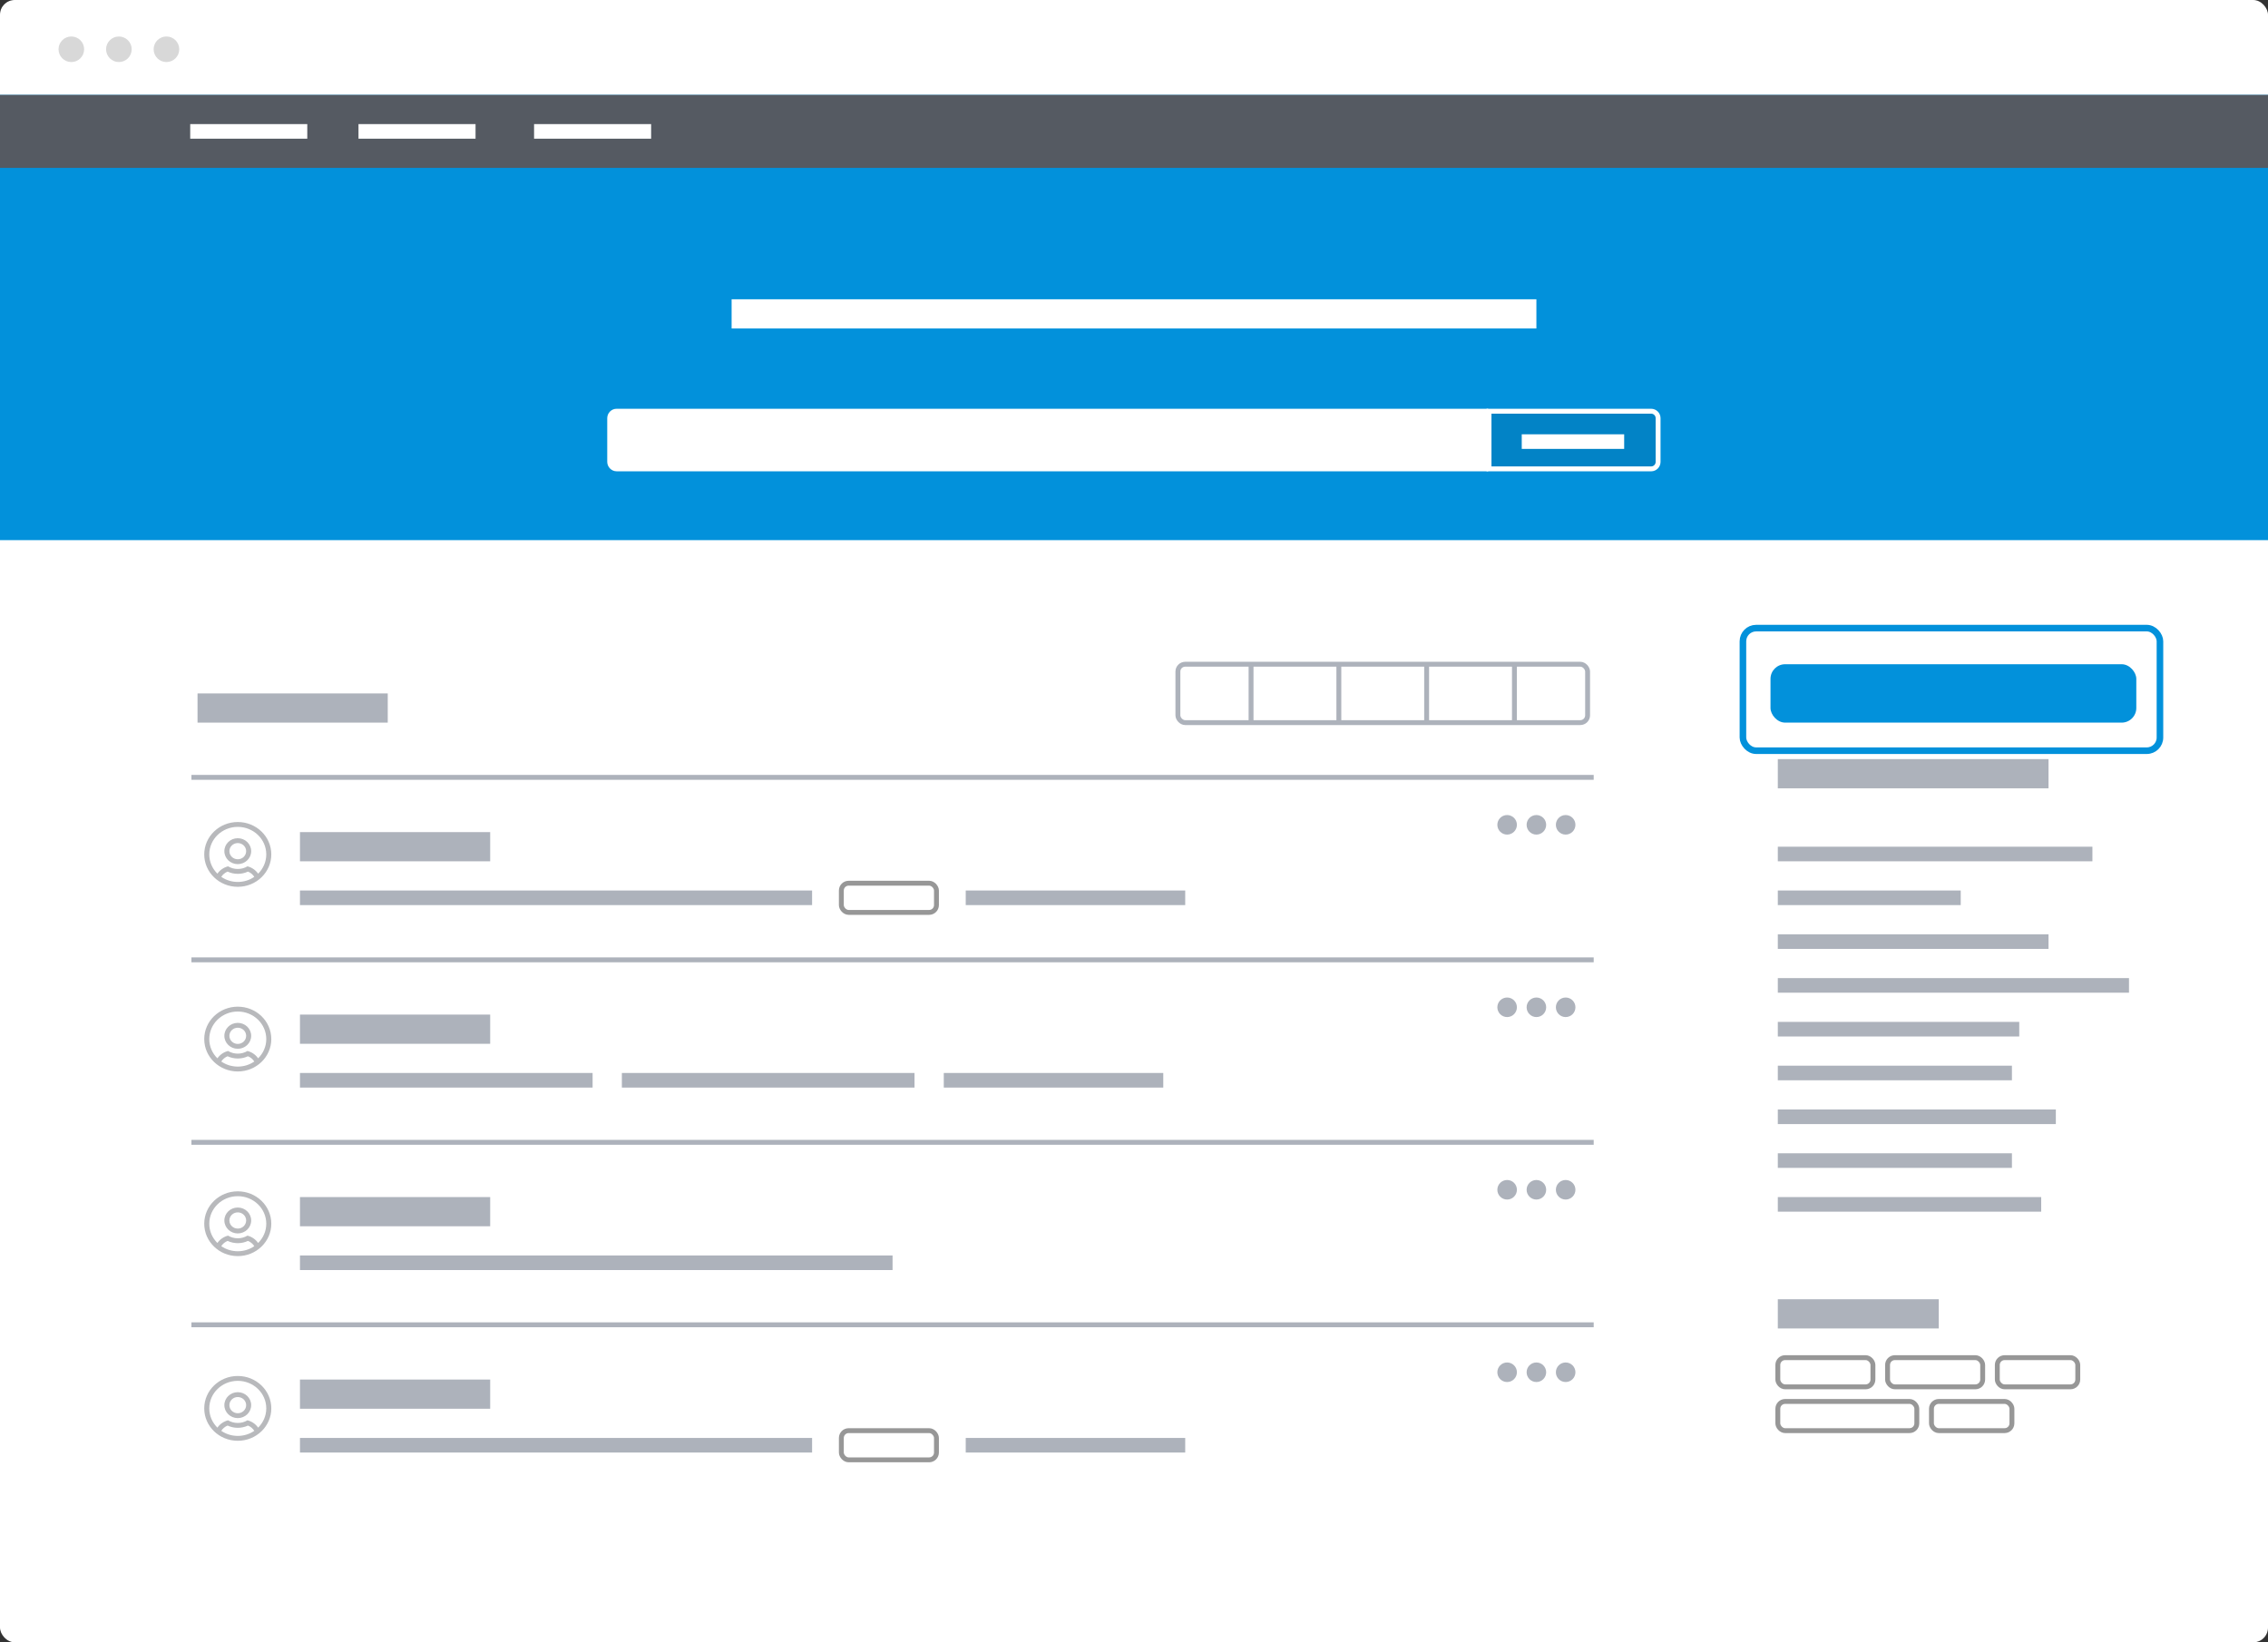 <svg width="232px" height="168px" viewBox="0 0 232 168" version="1.1" xmlns="http://www.w3.org/2000/svg" xmlns:xlink="http://www.w3.org/1999/xlink">
    <rect x="0" y="0" width="232" height="168" fill="#333333" stroke="none"/>
    <g id="Page-1" stroke="none" stroke-width="1" fill="none" fill-rule="evenodd">
        <g id="Group-2">
            <g id="Group" fill-rule="nonzero">
                <g id="4s25ft4zob-link" fill="#000000">
                    <rect id="4s25ft4zob" x="0" y="0" width="232" height="168" rx="1.497"></rect>
                </g>
                <g id="4s25ft4zob-link" fill="#FFFFFF">
                    <rect id="4s25ft4zob" x="0" y="0" width="232" height="168" rx="1.497"></rect>
                </g>
            </g>
            <g id="Group" transform="translate(5.987, 3.733)" fill="#D8D8D8" fill-rule="nonzero">
                <ellipse id="Oval" cx="1.31" cy="1.307" rx="1.31" ry="1.307"></ellipse>
                <ellipse id="Oval" cx="6.174" cy="1.307" rx="1.31" ry="1.307"></ellipse>
                <ellipse id="Oval" cx="11.039" cy="1.307" rx="1.31" ry="1.307"></ellipse>
            </g>
            <g id="Group" transform="translate(0, 9)" fill-rule="nonzero">
                <polygon id="Path" fill="#0291DB" points="0 0.707 232 0.707 232 46.254 0 46.254"></polygon>
                <polygon id="Path" fill="#555A62" points="0 0.707 232 0.707 232 8.174 0 8.174"></polygon>
                <path d="M36.671,3.694 L48.645,3.694 L48.645,5.187 L36.671,5.187 L36.671,3.694 Z M54.632,3.694 L66.606,3.694 L66.606,5.187 L54.632,5.187 L54.632,3.694 Z M74.839,21.614 L157.162,21.614 L157.162,24.601 L74.839,24.601 L74.839,21.614 Z" id="Shape" fill="#FFFFFF"></path>
                <g transform="translate(62, 32)" id="Path">
                    <g fill="#FFFFFF">
                        <path d="M0.116,1.786 C0.116,1.249 0.538,0.814 1.082,0.814 L90.23,0.814 L90.23,7.211 L1.082,7.211 C0.549,7.211 0.116,6.771 0.116,6.24 L0.116,1.786 Z"></path>
                    </g>
                    <path d="M90.316,1.064 L106.899,1.064 C107.095,1.064 107.273,1.144 107.402,1.273 C107.532,1.401 107.611,1.579 107.611,1.776 L107.611,1.776 L107.611,6.251 C107.611,6.447 107.531,6.625 107.402,6.754 C107.273,6.883 107.095,6.963 106.899,6.963 L106.899,6.963 L90.316,6.963 L90.316,1.064 Z" stroke="#FFFFFF" stroke-width="0.5" fill-opacity="0.1" fill="#000000"></path>
                    <polygon fill="#FFFFFF" points="93.664 3.427 104.141 3.427 104.141 4.92 93.664 4.92"></polygon>
                </g>
                <polygon id="Path" fill="#FFFFFF" points="19.458 3.694 31.432 3.694 31.432 5.187 19.458 5.187"></polygon>
            </g>
            <path d="M30.684,85.12 L50.142,85.12 L50.142,88.107 L30.684,88.107 L30.684,85.12 Z M20.206,70.934 L39.664,70.934 L39.664,73.921 L20.206,73.921 L20.206,70.934 Z M181.858,132.907 L198.323,132.907 L198.323,135.894 L181.858,135.894 L181.858,132.907 Z M30.684,91.094 L83.071,91.094 L83.071,92.587 L30.684,92.587 L30.684,91.094 Z M98.787,91.094 L121.239,91.094 L121.239,92.587 L98.787,92.587 L98.787,91.094 Z M98.787,147.094 L121.239,147.094 L121.239,148.587 L98.787,148.587 L98.787,147.094 Z M96.542,109.76 L118.994,109.76 L118.994,111.253 L96.542,111.253 L96.542,109.76 Z M181.858,77.654 L209.548,77.654 L209.548,80.641 L181.858,80.641 L181.858,77.654 Z" id="Shape" fill="#ADB2BB" fill-rule="nonzero"></path>
            <line x1="19.832" y1="79.52" x2="162.774" y2="79.52" id="Path" stroke="#ADB2BB" stroke-width="0.5" stroke-linecap="square"></line>
            <path d="M30.684,141.12 L50.142,141.12 L50.142,144.107 L30.684,144.107 L30.684,141.12 Z M30.684,147.094 L83.071,147.094 L83.071,148.587 L30.684,148.587 L30.684,147.094 Z" id="Shape" fill="#ADB2BB" fill-rule="nonzero"></path>
            <line x1="19.832" y1="135.52" x2="162.774" y2="135.52" id="Path" stroke="#ADB2BB" stroke-width="0.5" stroke-linecap="square"></line>
            <path d="M30.684,103.787 L50.142,103.787 L50.142,106.774 L30.684,106.774 L30.684,103.787 Z M30.684,109.76 L60.619,109.76 L60.619,111.253 L30.684,111.253 L30.684,109.76 Z M63.613,109.76 L93.548,109.76 L93.548,111.253 L63.613,111.253 L63.613,109.76 Z" id="Shape" fill="#ADB2BB" fill-rule="nonzero"></path>
            <line x1="19.832" y1="98.187" x2="162.774" y2="98.187" id="Path" stroke="#ADB2BB" stroke-width="0.5" stroke-linecap="square"></line>
            <path d="M30.684,122.454 L50.142,122.454 L50.142,125.441 L30.684,125.441 L30.684,122.454 Z M30.684,128.427 L91.303,128.427 L91.303,129.92 L30.684,129.92 L30.684,128.427 Z" id="Shape" fill="#ADB2BB" fill-rule="nonzero"></path>
            <line x1="19.832" y1="116.854" x2="162.774" y2="116.854" id="Path" stroke="#ADB2BB" stroke-width="0.5" stroke-linecap="square"></line>
            <rect id="Rectangle" stroke="#979797" stroke-width="0.5" x="181.858" y="138.88" width="9.729" height="2.987" rx="0.748"></rect>
            <rect id="Rectangle" stroke="#979797" stroke-width="0.5" x="86.064" y="90.347" width="9.729" height="2.987" rx="0.748"></rect>
            <g id="Group" transform="translate(120.116, 67.947)" stroke="#ADB2BB" stroke-width="0.5">
                <rect id="Rectangle" x="0.374" y="0" width="41.91" height="5.973" rx="0.748"></rect>
                <path d="M7.858,0.149 L7.858,5.899 M16.839,0.149 L16.839,5.899 M25.819,0.149 L25.819,5.899 M34.8,0.149 L34.8,5.899" id="Shape" stroke-linecap="square"></path>
            </g>
            <rect id="Rectangle" stroke="#979797" stroke-width="0.5" x="86.064" y="146.347" width="9.729" height="2.987" rx="0.748"></rect>
            <rect id="Rectangle" stroke="#979797" stroke-width="0.5" x="193.084" y="138.88" width="9.729" height="2.987" rx="0.748"></rect>
            <rect id="Rectangle" stroke="#979797" stroke-width="0.5" x="204.31" y="138.88" width="8.232" height="2.987" rx="0.748"></rect>
            <rect id="Rectangle" stroke="#979797" stroke-width="0.5" x="197.574" y="143.36" width="8.232" height="2.987" rx="0.748"></rect>
            <rect id="Rectangle" stroke="#979797" stroke-width="0.5" x="181.858" y="143.36" width="14.219" height="2.987" rx="0.748"></rect>
            <g id="Group" transform="translate(177.458, 63.947)" fill-rule="nonzero">
                <g id="1oq5c86oxd-link" transform="translate(0.542, 0.053)" fill="#000000">
                    <rect id="1oq5c86oxd" x="0.289" y="0.253" width="42.658" height="12.538" rx="1.347"></rect>
                </g>
                <g id="1oq5c86oxd-link" transform="translate(0.542, 0.053)" fill="#FFFFFF" stroke="#0291DB" stroke-width="0.674">
                    <rect id="1oq5c86oxd" x="0.289" y="0.253" width="42.658" height="12.538" rx="1.347"></rect>
                </g>
            </g>
            <g id="Rectangle-2" transform="translate(181.11, 67.947)" fill="#0291DB" fill-rule="nonzero">
                <rect id="Rectangle" x="-7.10542736e-15" y="6.66133815e-15" width="37.419" height="5.973" rx="1.497"></rect>
            </g>
            <path d="M181.858,86.614 L214.039,86.614 L214.039,88.107 L181.858,88.107 L181.858,86.614 Z M181.858,91.094 L200.568,91.094 L200.568,92.587 L181.858,92.587 L181.858,91.094 Z M181.858,95.574 L209.548,95.574 L209.548,97.067 L181.858,97.067 L181.858,95.574 Z M181.858,100.054 L217.781,100.054 L217.781,101.547 L181.858,101.547 L181.858,100.054 Z M181.858,104.534 L206.555,104.534 L206.555,106.027 L181.858,106.027 L181.858,104.534 Z M181.858,109.014 L205.806,109.014 L205.806,110.507 L181.858,110.507 L181.858,109.014 Z M181.858,113.494 L210.297,113.494 L210.297,114.987 L181.858,114.987 L181.858,113.494 Z M181.858,117.974 L205.806,117.974 L205.806,119.467 L181.858,119.467 L181.858,117.974 Z M181.858,122.454 L208.8,122.454 L208.8,123.947 L181.858,123.947 L181.858,122.454 Z" id="Shape" fill="#ADB2BB" fill-rule="nonzero"></path>
            <g id="Group" transform="translate(152.42, 82.627)" fill="#ADB2BB" fill-rule="nonzero">
                <circle id="Oval" cx="1.748" cy="1.747" r="1"></circle>
                <circle id="Oval" cx="4.742" cy="1.747" r="1"></circle>
                <circle id="Oval" cx="7.735" cy="1.747" r="1"></circle>
            </g>
            <g id="Group" transform="translate(152.42, 101.293)" fill="#ADB2BB" fill-rule="nonzero">
                <circle id="Oval" cx="1.748" cy="1.747" r="1"></circle>
                <circle id="Oval" cx="4.742" cy="1.747" r="1"></circle>
                <circle id="Oval" cx="7.735" cy="1.747" r="1"></circle>
            </g>
            <g id="Group" transform="translate(152.42, 119.96)" fill="#ADB2BB" fill-rule="nonzero">
                <circle id="Oval" cx="1.748" cy="1.747" r="1"></circle>
                <circle id="Oval" cx="4.742" cy="1.747" r="1"></circle>
                <circle id="Oval" cx="7.735" cy="1.747" r="1"></circle>
            </g>
            <g id="Group" transform="translate(152.42, 138.627)" fill="#ADB2BB" fill-rule="nonzero">
                <circle id="Oval" cx="1.748" cy="1.747" r="1"></circle>
                <circle id="Oval" cx="4.742" cy="1.747" r="1"></circle>
                <circle id="Oval" cx="7.735" cy="1.747" r="1"></circle>
            </g>
            <g id="Group" opacity="0.524" transform="translate(20, 140)" fill="#777A80" fill-rule="nonzero">
                <path d="M4.322,0.756 C6.217,0.756 7.752,2.239 7.752,4.07 C7.752,5.9 6.217,7.384 4.322,7.384 C2.428,7.384 0.892,5.9 0.892,4.07 C0.892,2.24 2.428,0.756 4.322,0.756 Z M5.366,5.828 C5.044,5.978 4.689,6.058 4.323,6.058 C3.957,6.058 3.603,5.978 3.28,5.828 C3.011,5.938 2.785,6.127 2.634,6.366 C3.121,6.702 3.707,6.886 4.324,6.886 C4.939,6.886 5.524,6.702 6.012,6.366 C5.862,6.126 5.635,5.937 5.366,5.828 L5.366,5.828 Z M4.322,1.253 C2.712,1.253 1.407,2.514 1.407,4.07 C1.407,4.837 1.724,5.533 2.239,6.04 C2.492,5.674 2.878,5.403 3.329,5.289 C3.618,5.461 3.958,5.561 4.322,5.561 C4.686,5.561 5.026,5.461 5.315,5.289 C5.767,5.403 6.152,5.674 6.405,6.041 C6.92,5.533 7.238,4.837 7.238,4.07 C7.238,2.514 5.932,1.253 4.322,1.253 Z M4.322,2.413 C5.08,2.413 5.694,3.006 5.694,3.738 C5.694,4.47 5.08,5.064 4.322,5.064 C3.564,5.064 2.95,4.47 2.95,3.738 C2.95,3.006 3.564,2.413 4.322,2.413 Z M4.322,2.91 C3.849,2.91 3.465,3.28 3.465,3.738 C3.465,4.196 3.849,4.567 4.322,4.567 C4.796,4.567 5.18,4.196 5.18,3.738 C5.18,3.281 4.796,2.91 4.322,2.91 Z" id="Shape"></path>
            </g>
            <g id="Group" opacity="0.524" transform="translate(20, 121)" fill="#777A80" fill-rule="nonzero">
                <path d="M4.322,0.866 C6.217,0.866 7.752,2.349 7.752,4.18 C7.752,6.01 6.217,7.494 4.322,7.494 C2.428,7.494 0.892,6.01 0.892,4.18 C0.892,2.35 2.428,0.866 4.322,0.866 Z M5.366,5.938 C5.044,6.088 4.689,6.168 4.323,6.168 C3.957,6.168 3.603,6.088 3.28,5.938 C3.011,6.048 2.785,6.237 2.634,6.476 C3.121,6.812 3.707,6.996 4.324,6.996 C4.939,6.996 5.524,6.812 6.012,6.476 C5.862,6.236 5.635,6.047 5.366,5.938 L5.366,5.938 Z M4.322,1.363 C2.712,1.363 1.407,2.624 1.407,4.18 C1.407,4.947 1.724,5.643 2.239,6.15 C2.492,5.784 2.878,5.513 3.329,5.399 C3.618,5.571 3.958,5.671 4.322,5.671 C4.686,5.671 5.026,5.571 5.315,5.399 C5.767,5.513 6.152,5.784 6.405,6.151 C6.92,5.643 7.238,4.947 7.238,4.18 C7.238,2.624 5.932,1.363 4.322,1.363 Z M4.322,2.523 C5.08,2.523 5.694,3.116 5.694,3.848 C5.694,4.58 5.08,5.174 4.322,5.174 C3.564,5.174 2.95,4.58 2.95,3.848 C2.95,3.116 3.564,2.523 4.322,2.523 Z M4.322,3.02 C3.849,3.02 3.465,3.39 3.465,3.848 C3.465,4.306 3.849,4.677 4.322,4.677 C4.796,4.677 5.18,4.306 5.18,3.848 C5.18,3.391 4.796,3.02 4.322,3.02 Z" id="Shape"></path>
            </g>
            <g id="Group" opacity="0.524" transform="translate(20, 102)" fill="#777A80" fill-rule="nonzero">
                <path d="M4.322,0.977 C6.217,0.977 7.752,2.46 7.752,4.291 C7.752,6.121 6.217,7.605 4.322,7.605 C2.428,7.605 0.892,6.121 0.892,4.291 C0.892,2.461 2.428,0.977 4.322,0.977 Z M5.366,6.049 C5.044,6.199 4.689,6.279 4.323,6.279 C3.957,6.279 3.603,6.199 3.28,6.049 C3.011,6.159 2.785,6.348 2.634,6.587 C3.121,6.923 3.707,7.107 4.324,7.107 C4.939,7.107 5.524,6.923 6.012,6.587 C5.862,6.347 5.635,6.158 5.366,6.049 L5.366,6.049 Z M4.322,1.474 C2.712,1.474 1.407,2.735 1.407,4.291 C1.407,5.058 1.724,5.754 2.239,6.261 C2.492,5.895 2.878,5.624 3.329,5.51 C3.618,5.682 3.958,5.782 4.322,5.782 C4.686,5.782 5.026,5.682 5.315,5.51 C5.767,5.624 6.152,5.895 6.405,6.262 C6.92,5.754 7.238,5.058 7.238,4.291 C7.238,2.735 5.932,1.474 4.322,1.474 Z M4.322,2.634 C5.08,2.634 5.694,3.227 5.694,3.959 C5.694,4.691 5.08,5.285 4.322,5.285 C3.564,5.285 2.95,4.691 2.95,3.959 C2.95,3.227 3.564,2.634 4.322,2.634 Z M4.322,3.131 C3.849,3.131 3.465,3.501 3.465,3.959 C3.465,4.417 3.849,4.788 4.322,4.788 C4.796,4.788 5.18,4.417 5.18,3.959 C5.18,3.502 4.796,3.131 4.322,3.131 Z" id="Shape"></path>
            </g>
            <g id="Group" opacity="0.524" transform="translate(20, 84)" fill="#777A80" fill-rule="nonzero">
                <path d="M4.322,0.088 C6.217,0.088 7.752,1.571 7.752,3.402 C7.752,5.232 6.217,6.716 4.322,6.716 C2.428,6.716 0.892,5.232 0.892,3.402 C0.892,1.572 2.428,0.088 4.322,0.088 Z M5.366,5.16 C5.044,5.31 4.689,5.39 4.323,5.39 C3.957,5.39 3.603,5.31 3.28,5.16 C3.011,5.27 2.785,5.459 2.634,5.698 C3.121,6.034 3.707,6.218 4.324,6.218 C4.939,6.218 5.524,6.034 6.012,5.698 C5.862,5.458 5.635,5.269 5.366,5.16 L5.366,5.16 Z M4.322,0.585 C2.712,0.585 1.407,1.846 1.407,3.402 C1.407,4.169 1.724,4.865 2.239,5.372 C2.492,5.006 2.878,4.735 3.329,4.621 C3.618,4.793 3.958,4.893 4.322,4.893 C4.686,4.893 5.026,4.793 5.315,4.621 C5.767,4.735 6.152,5.006 6.405,5.373 C6.92,4.865 7.238,4.169 7.238,3.402 C7.238,1.846 5.932,0.585 4.322,0.585 Z M4.322,1.745 C5.08,1.745 5.694,2.338 5.694,3.07 C5.694,3.802 5.08,4.396 4.322,4.396 C3.564,4.396 2.95,3.802 2.95,3.07 C2.95,2.338 3.564,1.745 4.322,1.745 Z M4.322,2.242 C3.849,2.242 3.465,2.612 3.465,3.07 C3.465,3.528 3.849,3.899 4.322,3.899 C4.796,3.899 5.18,3.528 5.18,3.07 C5.18,2.613 4.796,2.242 4.322,2.242 Z" id="Shape"></path>
            </g>
        </g>
    </g>
</svg>